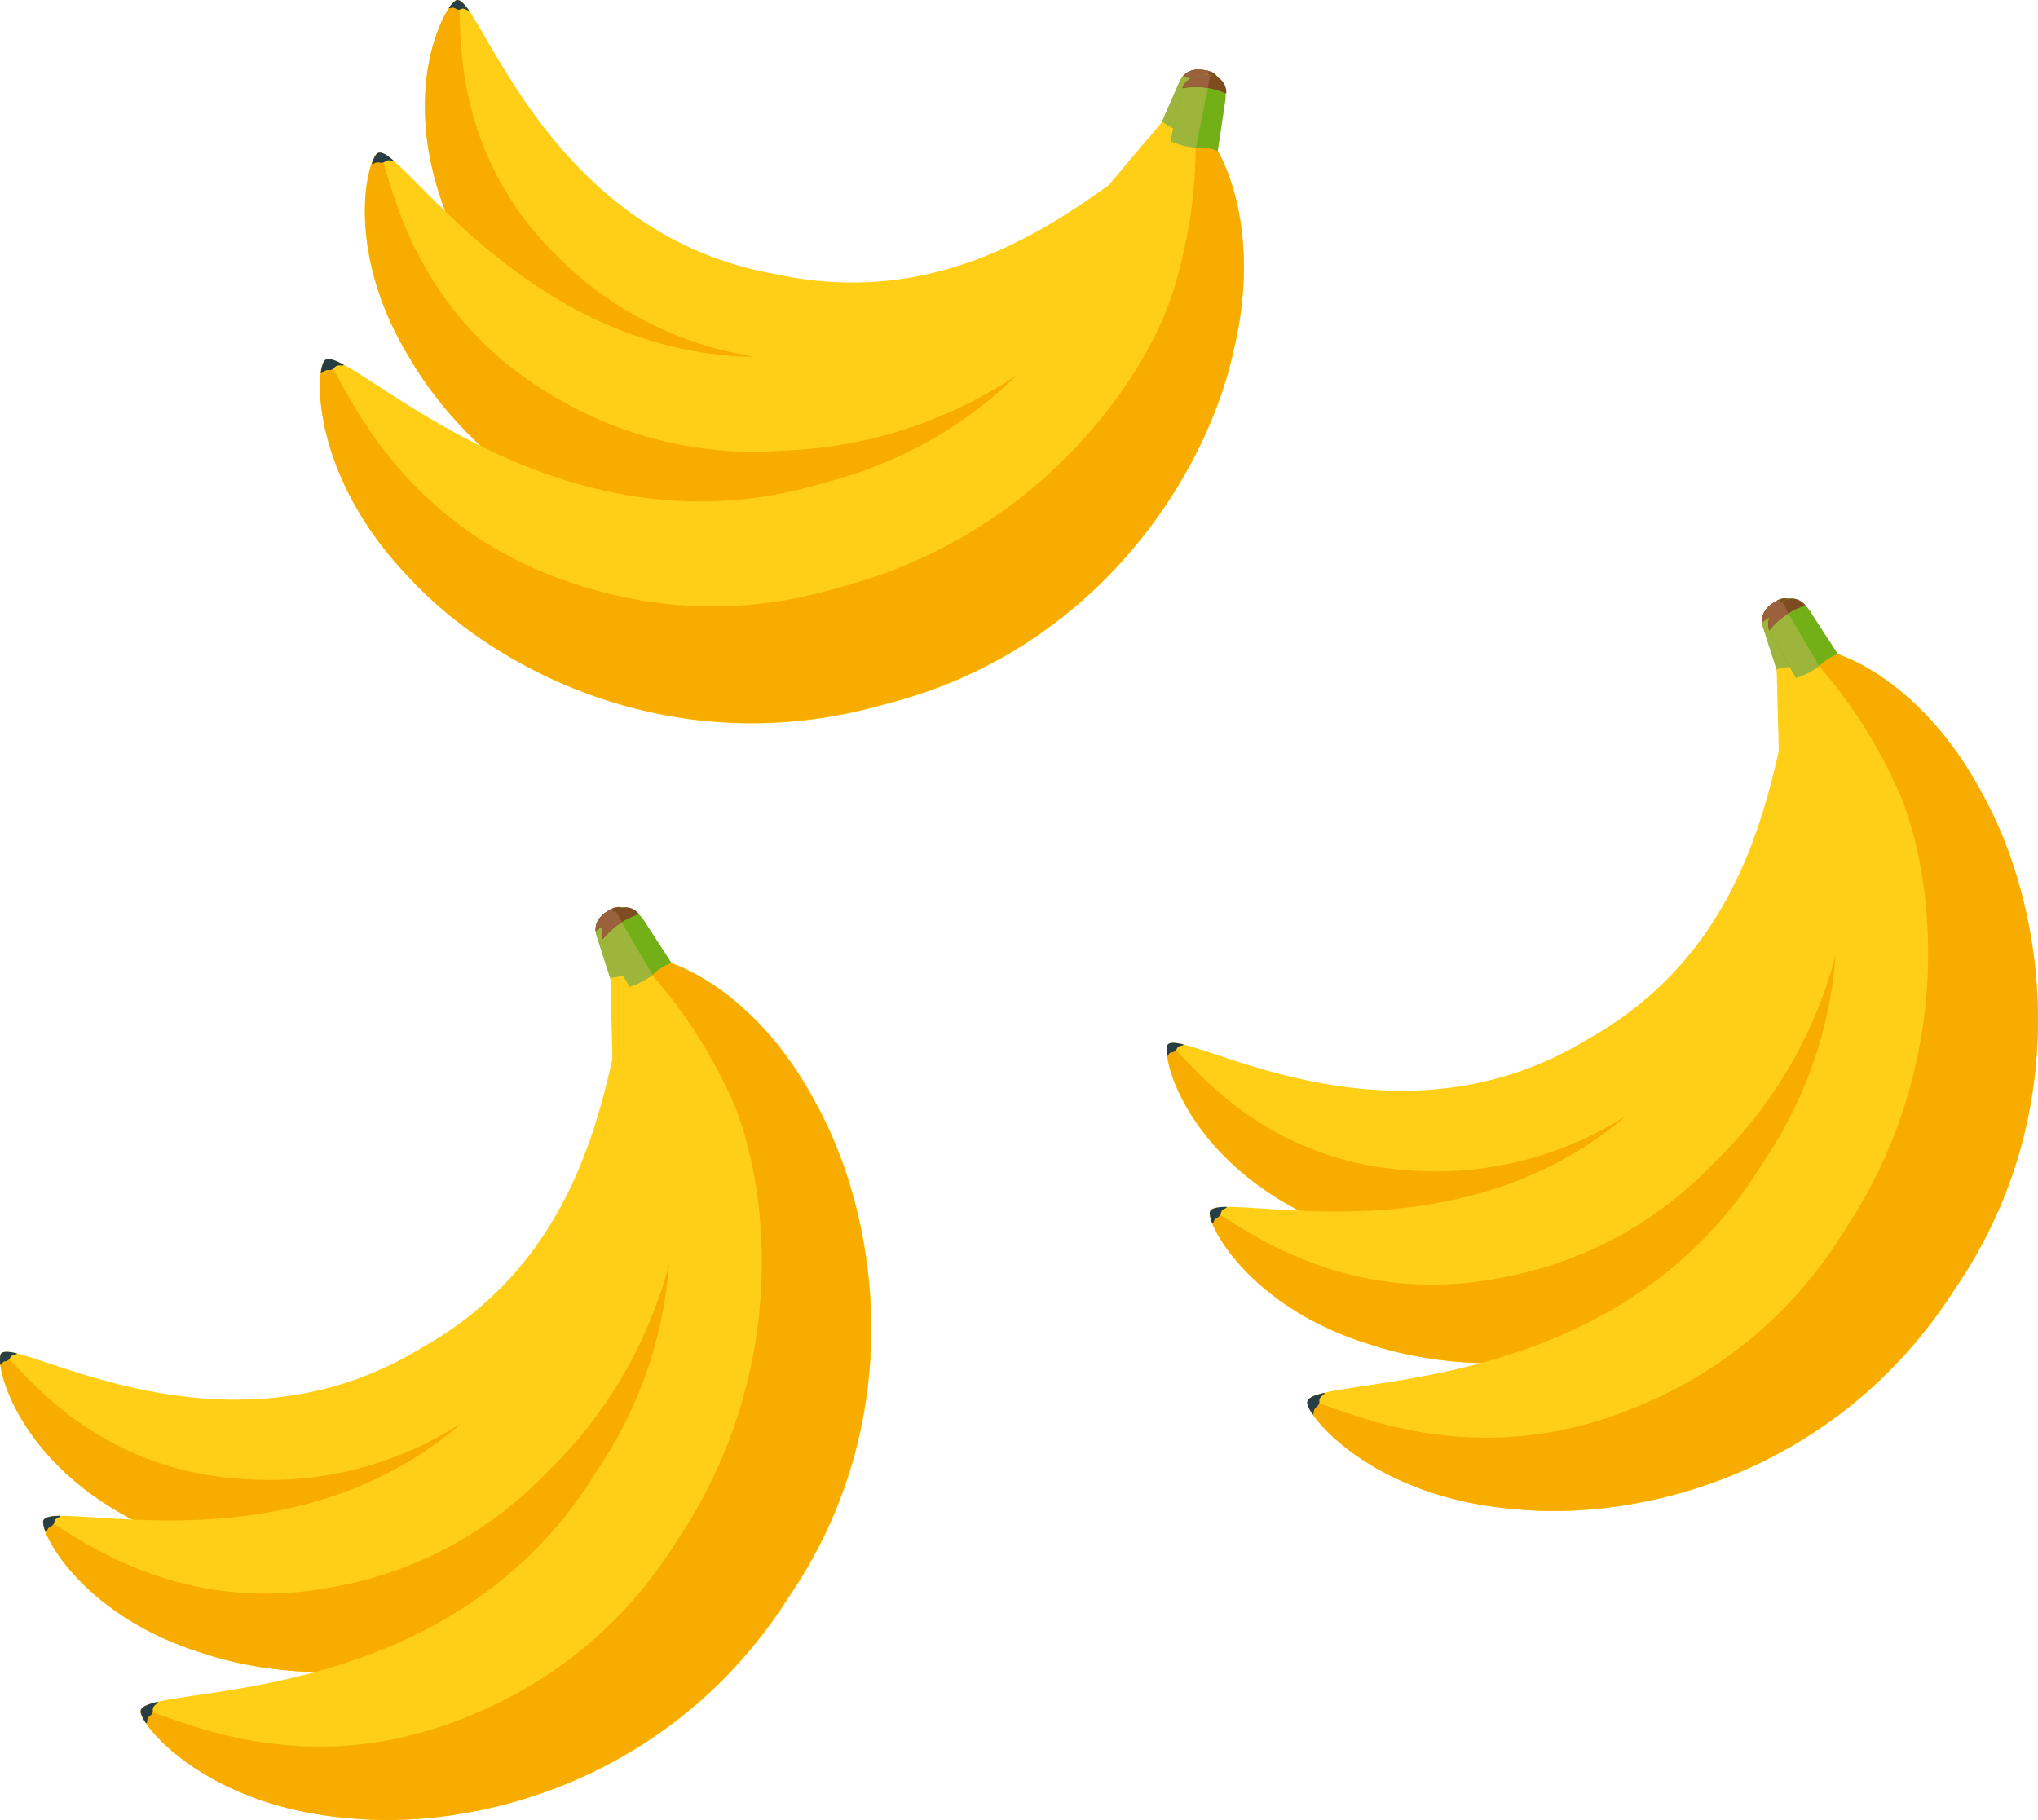<svg xmlns="http://www.w3.org/2000/svg" viewBox="0 0 243.72 217.7"><defs><style>.cls-1{fill:#ffcf17;}.cls-2{fill:#f8ac00;}.cls-3{fill:#273e45;}.cls-4{fill:#90a82a;}.cls-5{fill:#9eb53c;}.cls-6{fill:#7f4b21;}.cls-7{fill:#99623d;}.cls-8{fill:#73b017;}</style></defs><title>Bananas</title><g id="Layer_2" data-name="Layer 2"><g id="Layer_1-2" data-name="Layer 1"><path class="cls-1" d="M54.45.1C53,1.1,48.5,9.87,52.31,22.51A46.53,46.53,0,0,0,88.14,54.73a47.09,47.09,0,0,0,46.28-15.58c5.91-7,7.4-13.91,7.28-17.85-.47-.9-2.33-1.24-3.66-3-.52.39-1.22.88-2.53,1.77-7.5,5.22-21.9,17.27-42.81,12.71C64.5,27.79,57.06-1.92,54.45.1Z"/><path class="cls-2" d="M66.49,30.5a42.17,42.17,0,0,0,22.78,12c20.92,4.56,37.72-5.67,43-11.78a47.23,47.23,0,0,0,7.63-10.81l.23.13c.72.44,1.33.75,1.56,1.23.13,3.9-1.35,10.8-7.28,17.82A47,47,0,0,1,88.14,54.7,46.55,46.55,0,0,1,52.31,22.49C48.5,9.82,53,1.09,54.47.08,56.14-1.25,51.78,15.94,66.49,30.5Z"/><path class="cls-3" d="M56.06,1.22c0,.19-.33-.15-.65-.18s-.27.18-.71.1c-.26-.08-.18-.19-.55-.23-.15,0-.49.16-.46,0A4.11,4.11,0,0,1,54.45.1C54.85-.19,55.34.2,56.06,1.22Z"/><path class="cls-4" d="M144.53,8.48c-1.56-.38-2.89-.13-3.51,1.4l-5.4,12.34A2.91,2.91,0,0,0,137.17,26a3,3,0,0,0,3.69-1.8l4.7-12.35C146.19,10.27,146,8.82,144.53,8.48Z"/><path class="cls-5" d="M137.12,25.91a2.88,2.88,0,0,1-1.5-3.69L141,9.88c.63-1.53,2-1.78,3.51-1.4,0,0,.07,0,.09,0Z"/><path class="cls-1" d="M45,18.46c-1.31,1.49-3.62,12,4,24.41,7,12,23.79,25.82,47.06,24.31,23.32-.74,39.11-16.56,44.88-29.44,4.34-9.12,4-16.85,2.78-21-.75-.83-2.81-.69-4.74-2.19-.43.55-1,1.27-2.18,2.58-6.52,7.64-18.49,24.49-42,25.41C63.43,45.11,47.25,15.59,45,18.46Z"/><path class="cls-2" d="M66.29,47.44a46.45,46.45,0,0,0,27.57,6.45c23.53-.94,38.55-16.51,42.5-24.49a52.16,52.16,0,0,0,5.09-13.6l.27,0a4.72,4.72,0,0,1,2,.87c1.22,4.14,1.56,11.89-2.79,21C135.17,50.59,119.38,66.42,96,67.16,72.8,68.65,55.95,54.82,49,42.84c-7.57-12.39-5.26-22.92-4-24.41C46.47,16.57,46.61,36,66.29,47.44Z"/><path class="cls-3" d="M47.06,19.19c0,.22-.4-.09-.73,0s-.26.26-.74.28c-.3,0-.25-.12-.64,0-.18,0-.46.29-.47.12A3.65,3.65,0,0,1,45,18.46C45.38,18,46,18.3,47.06,19.19Z"/><path class="cls-6" d="M144.53,8.48a1.83,1.83,0,0,1,1.32,2.3,7.66,7.66,0,0,0-4.47-1.54C142,8.39,143,8.1,144.53,8.48Z"/><path class="cls-7" d="M144.08,9.79a8.21,8.21,0,0,0-2.71-.55c.62-.85,1.6-1.14,3.16-.76a.29.29,0,0,1,.12,0Z"/><path class="cls-8" d="M144.64,9c-1.83,0-3.18.54-3.5,2.36l-3,14.7a3.21,3.21,0,0,0,2.56,3.69,3.31,3.31,0,0,0,3.6-2.82l2.18-14.54C146.83,10.53,146.23,9,144.64,9Z"/><path class="cls-5" d="M140.65,29.7A3.22,3.22,0,0,1,138.17,26l3-14.7c.32-1.82,1.67-2.4,3.5-2.36l.08,0Z"/><path class="cls-1" d="M38.7,43.27c-1.06,1.92-1.09,13.94,10.06,25.64,10.4,11.39,32,22.49,56.93,15.37C130.9,78,144.36,57,147.59,41.66c2.57-10.94.4-19.28-1.91-23.49-1-.74-3.23-.08-5.66-1.27-.36.7-.85,1.61-1.77,3.32-5.3,9.85-14.35,31-39.72,37.54C65,67.94,40.44,39.61,38.7,43.27Z"/><path class="cls-2" d="M68.66,69.8a51.62,51.62,0,0,0,31.52.51c25.36-6.56,38-27,40.46-36.66a58.49,58.49,0,0,0,2.35-16h.3a5.1,5.1,0,0,1,2.39.47c2.31,4.22,4.48,12.55,1.91,23.5C144.33,57,130.9,77.94,105.69,84.24c-24.95,7.12-46.55-4-56.95-15.36-11.16-11.71-11.11-23.71-10-25.63C39.82,40.86,44.56,62,68.66,69.8Z"/><path class="cls-3" d="M41.08,43.61c.07.23-.43,0-.8.15s-.21.35-.72.49c-.33.08-.3-.08-.72.1-.17.07-.44.43-.48.23a4,4,0,0,1,.35-1.3C39,42.72,39.74,42.88,41.08,43.61Z"/><path class="cls-6" d="M144.64,9a2,2,0,0,1,2,2.2,8.69,8.69,0,0,0-5.24-.64C141.83,9.47,142.82,8.92,144.64,9Z"/><path class="cls-7" d="M144.44,10.52a9,9,0,0,0-3.08,0c.46-1.07,1.45-1.61,3.28-1.56a.26.26,0,0,1,.11,0Z"/><path class="cls-1" d="M139.56,125.15c-.45,1.74,2,11.26,13.23,18.21a46.53,46.53,0,0,0,48.19.42,47.09,47.09,0,0,0,24.36-42.32c-.24-9.2-3.67-15.32-6.36-18.19-1-.36-2.56.61-4.74.16-.13.64-.33,1.46-.72,3-2.17,8.87-5,27.45-23.66,37.87C165.43,139.24,140.19,121.91,139.56,125.15Z"/><path class="cls-2" d="M168.72,140a42.17,42.17,0,0,0,25-6.08c18.7-10.43,24.51-29.23,24.44-37.31a47.23,47.23,0,0,0-1.44-13.15l.25-.05a3.92,3.92,0,0,1,2-.11c2.68,2.84,6.14,9,6.34,18.17A47,47,0,0,1,201,143.76a46.55,46.55,0,0,1-48.18-.41c-11.24-7-13.67-16.47-13.22-18.22C139.94,123,148.06,138.79,168.72,140Z"/><path class="cls-3" d="M141.51,124.92c.09.17-.34.11-.6.3s-.09.31-.46.54-.26,0-.56.2c-.12.1-.26.44-.34.3a4.11,4.11,0,0,1,0-1.11C139.67,124.66,140.3,124.63,141.51,124.92Z"/><path class="cls-4" d="M212.62,71.78c-1.42.74-2.25,1.81-1.7,3.37L215,88a2.91,2.91,0,0,0,3.63,1.78A3,3,0,0,0,220.25,86L215.59,73.6C215,72,213.91,71.1,212.62,71.78Z"/><path class="cls-5" d="M218.61,89.75A2.88,2.88,0,0,1,215,88l-4.13-12.82c-.55-1.56.28-2.63,1.7-3.37,0,0,.06,0,.08,0Z"/><path class="cls-1" d="M144.67,145.14c0,2,5.25,11.41,19.12,15.67,13.15,4.37,34.93,3.59,51.36-12.94,17-16,18.34-38.31,14.14-51.78-2.79-9.71-8.15-15.28-11.82-17.57-1.12-.13-2.56,1.34-5,1.49,0,.7.06,1.63.08,3.38.17,10,2.36,30.6-14.65,46.86C176.09,152.94,144.42,141.53,144.67,145.14Z"/><path class="cls-2" d="M179.78,152.78a46.45,46.45,0,0,0,24.93-13.43c17-16.28,18-37.9,15.64-46.49a52.16,52.16,0,0,0-5.19-13.56l.23-.14a4.72,4.72,0,0,1,2.07-.67c3.66,2.29,9,7.88,11.81,17.58,4.22,13.47,2.87,35.78-14.13,51.78-16.43,16.51-38.22,17.31-51.36,12.93-13.88-4.27-19.12-13.69-19.12-15.68C144.49,142.77,157.49,157.28,179.78,152.78Z"/><path class="cls-3" d="M146.67,144.35c.15.16-.36.2-.55.47s0,.37-.37.7-.27.07-.51.39c-.11.14-.15.52-.27.4a3.65,3.65,0,0,1-.3-1.16C144.63,144.58,145.3,144.37,146.67,144.35Z"/><path class="cls-6" d="M212.62,71.78a1.83,1.83,0,0,1,2.51.85,7.66,7.66,0,0,0-4.37,1.81C210.66,73.39,211.2,72.52,212.62,71.78Z"/><path class="cls-7" d="M213.15,73.06a8.21,8.21,0,0,0-2.4,1.38c-.1-1,.44-1.92,1.86-2.66a.29.29,0,0,1,.12-.05Z"/><path class="cls-8" d="M213,72.07c-1.4,1.18-2,2.51-1.06,4.08l7.5,13a3.21,3.21,0,0,0,4.37,1.07,3.31,3.31,0,0,0,.83-4.5l-8-12.34C215.7,71.8,214.23,71,213,72.07Z"/><path class="cls-5" d="M223.76,90.26a3.22,3.22,0,0,1-4.3-1.12l-7.5-13c-1-1.57-.33-2.91,1.06-4.08l.07,0Z"/><path class="cls-1" d="M156.35,167.93c.48,2.14,8.41,11.17,24.52,12.55,15.33,1.65,38.85-4.32,52.84-26.18,14.71-21.42,10.93-46,3.17-59.68-5.32-9.9-12.47-14.72-17-16.34-1.25.13-2.47,2.07-5.08,2.8.19.76.43,1.77.87,3.66,2.55,10.89,9.76,32.72-4.9,54.43C192.39,169,155.23,164,156.35,167.93Z"/><path class="cls-2" d="M196.36,168a51.62,51.62,0,0,0,24-20.49C235,125.77,230.93,102,226.37,93.22a58.49,58.49,0,0,0-8.83-13.54l.23-.2a5.1,5.1,0,0,1,2.1-1.22c4.52,1.63,11.66,6.43,17,16.34,7.74,13.68,11.54,38.26-3.17,59.67-14,21.85-37.5,27.85-52.85,26.2-16.12-1.39-24-10.41-24.5-12.56C155.59,165.39,173.16,178.1,196.36,168Z"/><path class="cls-3" d="M158.35,166.61c.21.12-.32.29-.5.64s.08.4-.22.84c-.19.28-.28.14-.47.55-.08.16,0,.61-.21.49a4,4,0,0,1-.6-1.21C156.19,167.33,156.87,166.94,158.35,166.61Z"/><path class="cls-6" d="M213,72.07a2,2,0,0,1,2.92.36,8.69,8.69,0,0,0-4.35,3C211.24,74.31,211.63,73.25,213,72.07Z"/><path class="cls-7" d="M213.9,73.37a9,9,0,0,0-2.3,2c-.36-1.1,0-2.17,1.42-3.34a.26.26,0,0,1,.09-.06Z"/><path class="cls-1" d="M.05,162.1c-.45,1.74,2,11.26,13.23,18.21a46.53,46.53,0,0,0,48.19.42,47.09,47.09,0,0,0,24.36-42.32c-.24-9.2-3.67-15.32-6.36-18.19-1-.36-2.56.61-4.74.16-.13.64-.33,1.46-.72,3-2.17,8.87-5,27.45-23.66,37.87C25.92,176.19.67,158.86.05,162.1Z"/><path class="cls-2" d="M29.21,176.91a42.17,42.17,0,0,0,25-6.08c18.7-10.43,24.51-29.23,24.44-37.31a47.23,47.23,0,0,0-1.44-13.15l.25-.05a3.92,3.92,0,0,1,2-.11c2.68,2.84,6.14,9,6.34,18.17a47,47,0,0,1-24.35,42.33,46.55,46.55,0,0,1-48.18-.41C2,173.33-.4,163.83.05,162.08.42,160,8.54,175.74,29.21,176.91Z"/><path class="cls-3" d="M2,161.87c.09.17-.34.11-.6.3s-.09.31-.46.54-.26,0-.56.2c-.12.1-.26.44-.34.3a4.11,4.11,0,0,1,0-1.11C.16,161.62.79,161.59,2,161.87Z"/><path class="cls-4" d="M73.11,108.73c-1.42.74-2.25,1.81-1.7,3.37l4.13,12.82a2.91,2.91,0,0,0,3.63,1.78,3,3,0,0,0,1.57-3.79l-4.66-12.37C75.53,109,74.4,108,73.11,108.73Z"/><path class="cls-5" d="M79.09,126.71a2.88,2.88,0,0,1-3.56-1.77L71.4,112.11c-.55-1.56.28-2.63,1.7-3.37,0,0,.06,0,.08,0Z"/><path class="cls-1" d="M5.16,182.09c0,2,5.25,11.41,19.12,15.67,13.15,4.37,34.93,3.59,51.36-12.94,17-16,18.34-38.31,14.14-51.78C87,123.34,81.63,117.76,78,115.47c-1.12-.13-2.56,1.34-5,1.49,0,.7.06,1.63.08,3.38.17,10,2.36,30.6-14.65,46.86C36.58,189.89,4.91,178.48,5.16,182.09Z"/><path class="cls-2" d="M40.27,189.74A46.45,46.45,0,0,0,65.2,176.31c17-16.28,18-37.9,15.64-46.49a52.16,52.16,0,0,0-5.19-13.56l.23-.14a4.72,4.72,0,0,1,2.07-.67c3.66,2.29,9,7.88,11.81,17.58,4.22,13.47,2.87,35.78-14.13,51.78-16.43,16.51-38.22,17.31-51.36,12.93-13.88-4.27-19.12-13.69-19.12-15.68C5,179.73,18,194.23,40.27,189.74Z"/><path class="cls-3" d="M7.16,181.3c.15.16-.36.2-.55.47s0,.37-.37.7-.27.07-.51.39c-.11.14-.15.52-.27.4a3.65,3.65,0,0,1-.3-1.16C5.12,181.54,5.79,181.33,7.16,181.3Z"/><path class="cls-6" d="M73.11,108.73a1.83,1.83,0,0,1,2.51.85,7.66,7.66,0,0,0-4.37,1.81C71.14,110.35,71.69,109.48,73.11,108.73Z"/><path class="cls-7" d="M73.64,110a8.21,8.21,0,0,0-2.4,1.38c-.1-1,.44-1.92,1.86-2.66a.29.29,0,0,1,.12-.05Z"/><path class="cls-8" d="M73.51,109c-1.4,1.18-2,2.51-1.06,4.08l7.5,13a3.21,3.21,0,0,0,4.37,1.07,3.31,3.31,0,0,0,.83-4.5l-8-12.34C76.19,108.75,74.72,108,73.51,109Z"/><path class="cls-5" d="M84.25,127.21a3.22,3.22,0,0,1-4.3-1.12l-7.5-13c-1-1.57-.33-2.91,1.06-4.08l.07,0Z"/><path class="cls-1" d="M16.84,204.88c.48,2.14,8.41,11.17,24.52,12.55,15.33,1.65,38.85-4.32,52.84-26.18,14.71-21.42,10.93-46,3.17-59.68-5.32-9.9-12.47-14.72-17-16.34-1.25.13-2.47,2.07-5.08,2.8.19.76.43,1.77.87,3.66,2.55,10.89,9.76,32.72-4.9,54.43C52.87,206,15.72,201,16.84,204.88Z"/><path class="cls-2" d="M56.85,204.93a51.62,51.62,0,0,0,24-20.49c14.66-21.71,10.61-45.46,6.05-54.26A58.49,58.49,0,0,0,78,116.64l.23-.2a5.1,5.1,0,0,1,2.1-1.22c4.52,1.63,11.66,6.43,17,16.34,7.74,13.68,11.54,38.26-3.17,59.67-14,21.85-37.5,27.85-52.85,26.2C25.2,216,17.29,207,16.82,204.87,16.08,202.34,33.65,215.06,56.85,204.93Z"/><path class="cls-3" d="M18.84,203.56c.21.12-.32.29-.5.64s.08.4-.22.84c-.19.28-.28.14-.47.55-.08.16,0,.61-.21.49a4,4,0,0,1-.6-1.21C16.68,204.29,17.36,203.9,18.84,203.56Z"/><path class="cls-6" d="M73.51,109a2,2,0,0,1,2.92.36,8.69,8.69,0,0,0-4.35,3C71.73,111.27,72.11,110.2,73.51,109Z"/><path class="cls-7" d="M74.39,110.32a9,9,0,0,0-2.3,2c-.36-1.1,0-2.17,1.42-3.34a.26.26,0,0,1,.09-.06Z"/></g></g></svg>
